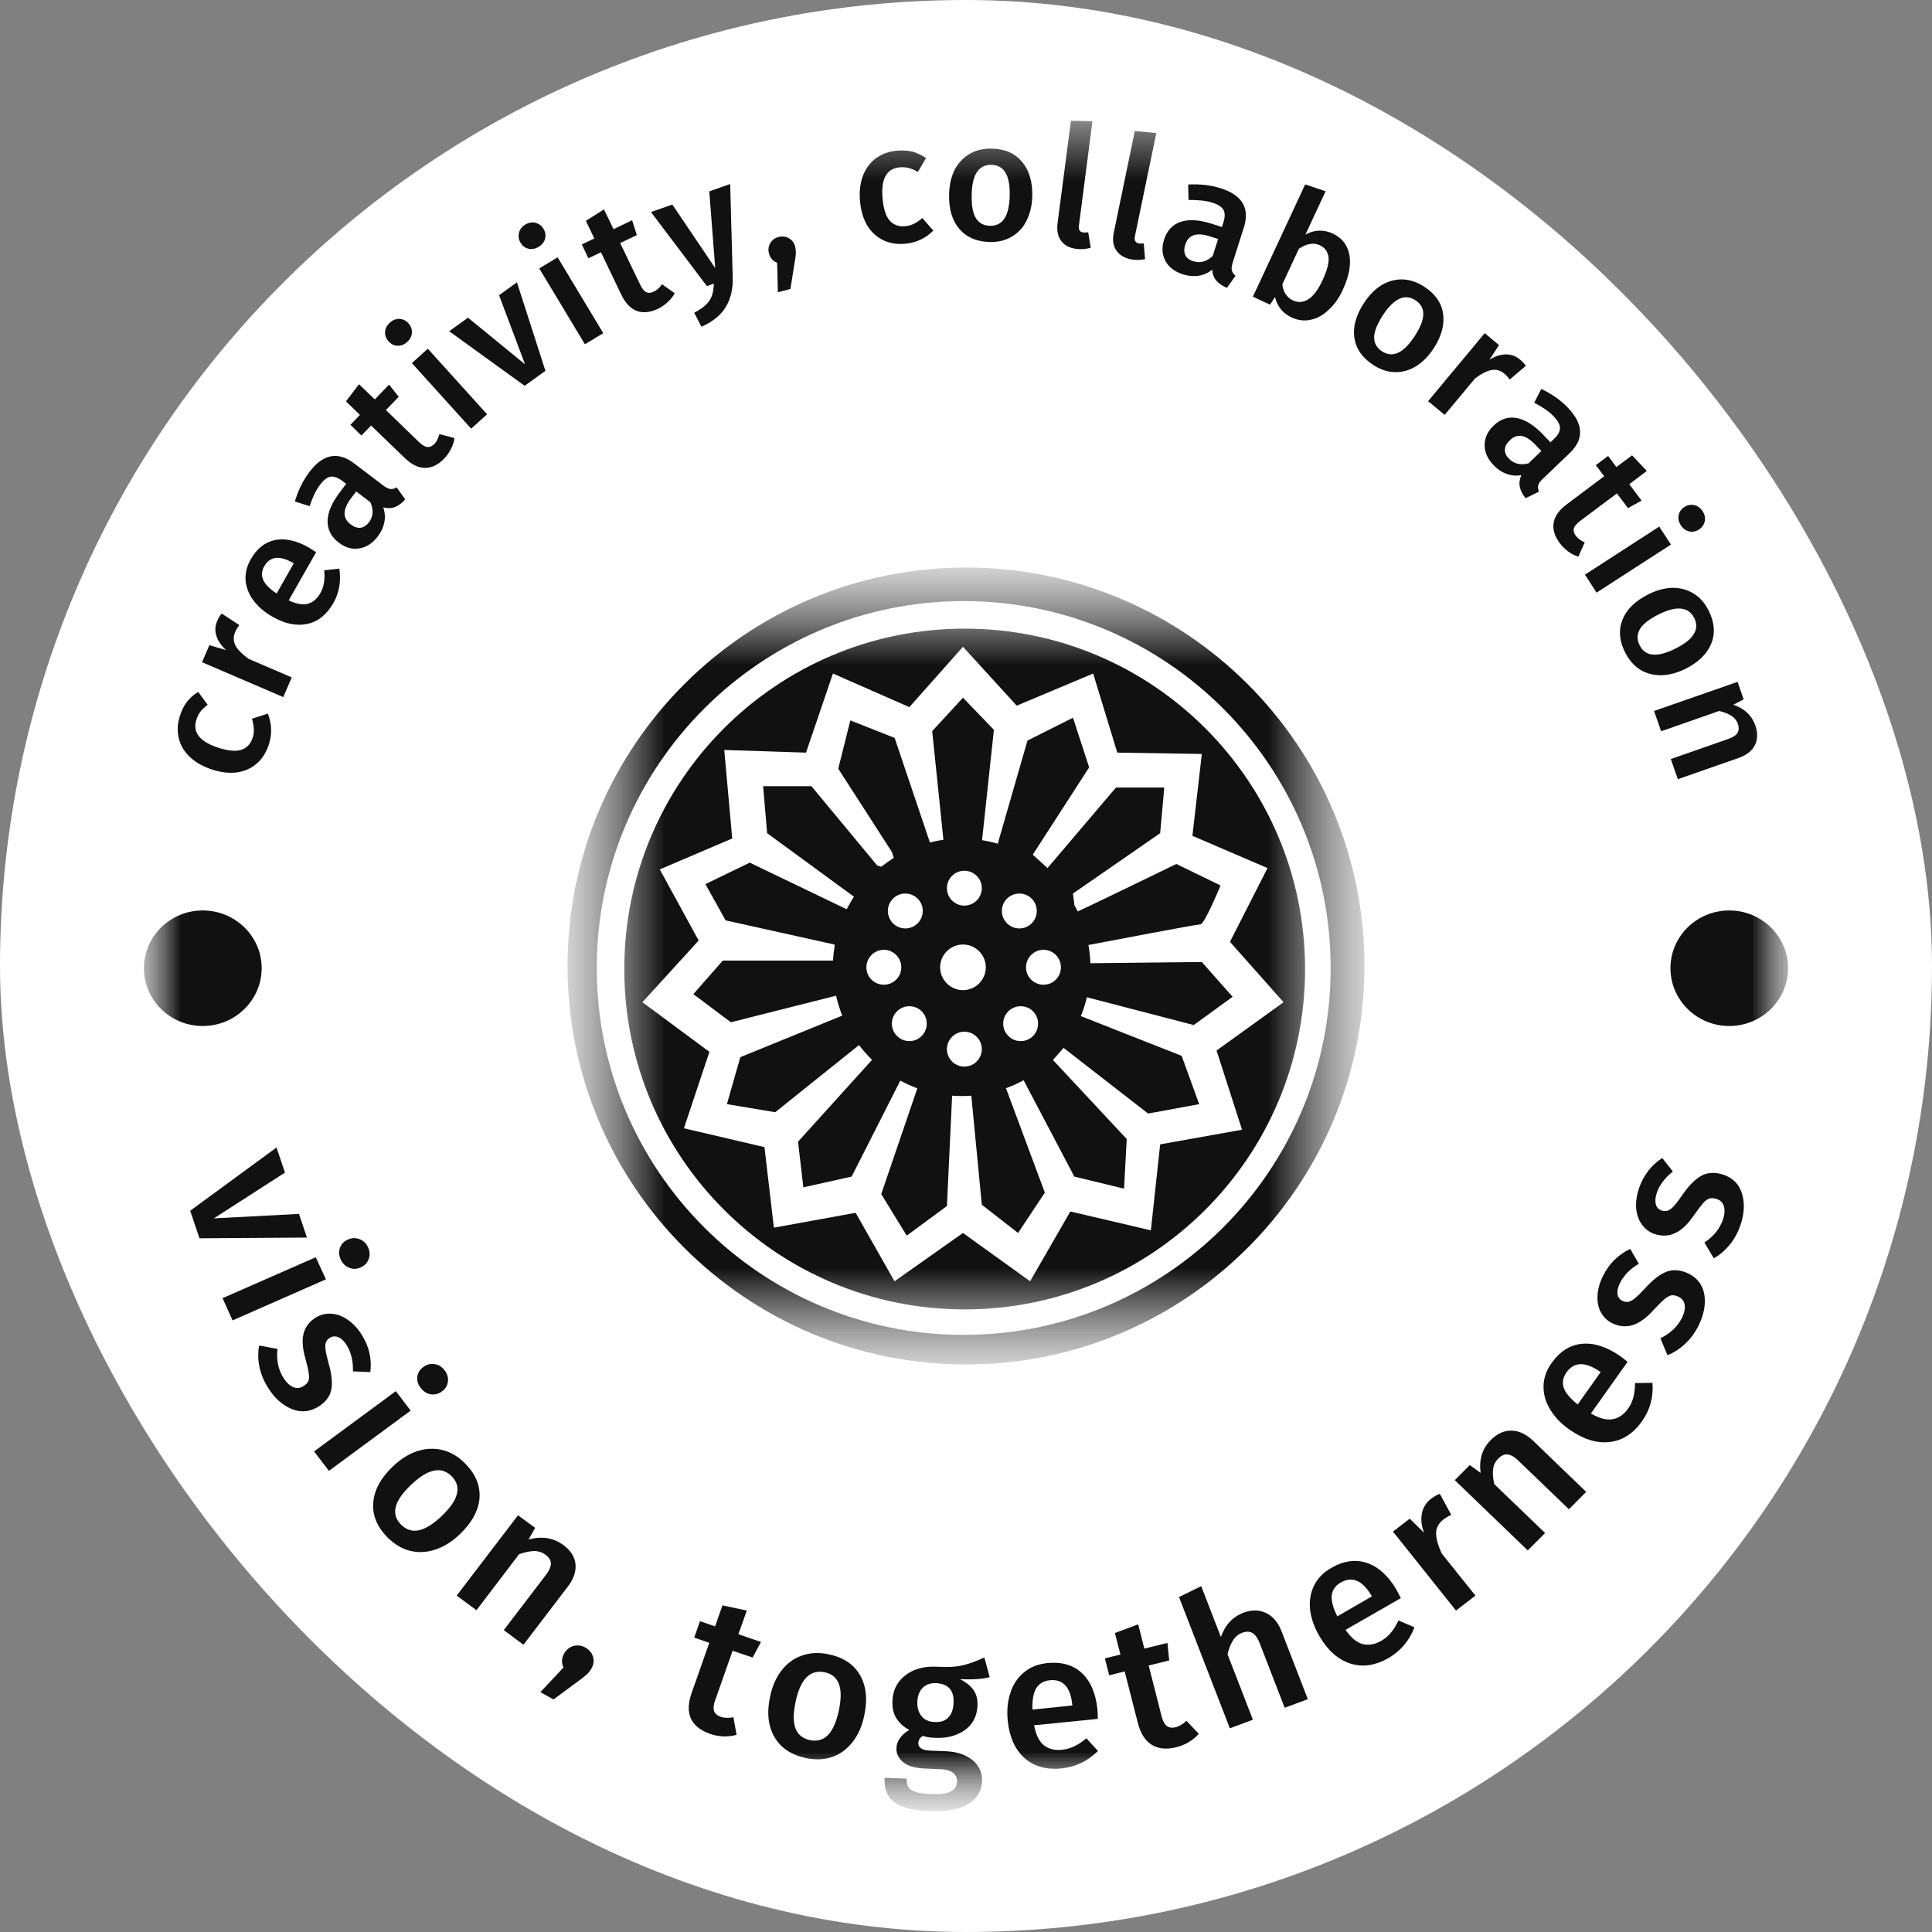 <svg width="16" height="16" viewBox="0 0 16 16" fill="none" xmlns="http://www.w3.org/2000/svg">
<rect x="0" y="0" width="16" height="16" fill="#808080" stroke="none"/>
<rect width="16" height="16" rx="8" fill="white"/>
<mask id="mask0_10_78" style="mask-type:luminance" maskUnits="userSpaceOnUse" x="1" y="1" width="14" height="14">
<path d="M15 1H1V15H15V1Z" fill="white"/>
</mask>
<g mask="url(#mask0_10_78)">
<mask id="mask1_10_78" style="mask-type:luminance" maskUnits="userSpaceOnUse" x="1" y="1" width="14" height="15">
<path d="M15 1.247H1V15H15V1.247Z" fill="white"/>
</mask>
<g mask="url(#mask1_10_78)">
<mask id="mask2_10_78" style="mask-type:luminance" maskUnits="userSpaceOnUse" x="1" y="1" width="14" height="15">
<path d="M15 1.247H1V15H15V1.247Z" fill="white"/>
</mask>
<g mask="url(#mask2_10_78)">
<path d="M2.476 10.053L2.542 10.249L1.652 10.255L1.575 10.027L2.29 9.503L2.36 9.711L1.771 10.09L2.476 10.053Z" fill="#111111"/>
<path d="M2.615 10.412L2.699 10.595L1.926 10.935L1.843 10.751L2.615 10.412ZM3.048 10.33C3.064 10.364 3.065 10.397 3.053 10.428C3.041 10.46 3.019 10.482 2.987 10.496C2.955 10.511 2.923 10.512 2.892 10.499C2.861 10.487 2.837 10.464 2.821 10.429C2.806 10.396 2.804 10.364 2.816 10.333C2.827 10.302 2.849 10.279 2.882 10.265C2.914 10.251 2.945 10.25 2.977 10.262C3.009 10.274 3.033 10.296 3.048 10.33Z" fill="#111111"/>
<path d="M2.999 11.059C3.058 11.155 3.08 11.257 3.067 11.363L2.923 11.357C2.925 11.272 2.908 11.201 2.873 11.143C2.852 11.109 2.829 11.086 2.804 11.075C2.779 11.064 2.756 11.065 2.734 11.078C2.717 11.088 2.706 11.1 2.7 11.114C2.694 11.129 2.692 11.15 2.696 11.177C2.699 11.204 2.708 11.241 2.721 11.289C2.747 11.379 2.755 11.453 2.743 11.51C2.731 11.568 2.694 11.615 2.632 11.652C2.56 11.695 2.486 11.699 2.409 11.666C2.333 11.633 2.269 11.573 2.217 11.488C2.181 11.43 2.158 11.371 2.147 11.312C2.136 11.254 2.136 11.197 2.146 11.143L2.298 11.171C2.288 11.261 2.304 11.34 2.345 11.407C2.369 11.446 2.395 11.472 2.425 11.486C2.454 11.499 2.483 11.498 2.51 11.481C2.531 11.469 2.545 11.455 2.553 11.439C2.56 11.424 2.561 11.402 2.557 11.374C2.554 11.347 2.544 11.305 2.529 11.25C2.505 11.166 2.5 11.096 2.515 11.04C2.531 10.985 2.565 10.941 2.619 10.909C2.659 10.886 2.702 10.876 2.748 10.88C2.794 10.883 2.839 10.901 2.883 10.932C2.927 10.963 2.966 11.005 2.999 11.059Z" fill="#111111"/>
<path d="M3.278 11.521L3.401 11.682L2.724 12.181L2.601 12.02L3.278 11.521ZM3.682 11.348C3.705 11.378 3.714 11.41 3.709 11.443C3.705 11.476 3.688 11.503 3.66 11.523C3.632 11.544 3.601 11.552 3.568 11.547C3.535 11.542 3.507 11.524 3.484 11.494C3.461 11.465 3.452 11.434 3.456 11.401C3.461 11.368 3.477 11.341 3.506 11.321C3.534 11.3 3.564 11.292 3.598 11.297C3.632 11.302 3.66 11.319 3.682 11.348Z" fill="#111111"/>
<path d="M3.852 12.12C3.939 12.208 3.979 12.304 3.971 12.408C3.962 12.511 3.908 12.61 3.809 12.705C3.746 12.766 3.679 12.808 3.608 12.832C3.537 12.856 3.468 12.86 3.399 12.844C3.331 12.828 3.268 12.79 3.21 12.733C3.123 12.645 3.083 12.549 3.091 12.445C3.099 12.34 3.153 12.24 3.253 12.145C3.317 12.084 3.383 12.042 3.454 12.018C3.525 11.995 3.594 11.992 3.663 12.008C3.732 12.025 3.795 12.062 3.852 12.12ZM3.741 12.226C3.655 12.14 3.543 12.164 3.404 12.297C3.332 12.365 3.29 12.427 3.277 12.481C3.264 12.535 3.279 12.583 3.321 12.626C3.364 12.669 3.413 12.685 3.469 12.673C3.525 12.661 3.588 12.622 3.659 12.554C3.73 12.486 3.772 12.425 3.784 12.371C3.797 12.317 3.783 12.269 3.741 12.226Z" fill="#111111"/>
<path d="M4.666 12.796C4.726 12.84 4.76 12.893 4.766 12.953C4.772 13.014 4.751 13.076 4.703 13.139L4.335 13.621L4.172 13.5L4.52 13.044C4.55 13.005 4.564 12.972 4.562 12.945C4.56 12.919 4.546 12.896 4.518 12.876C4.49 12.855 4.458 12.845 4.422 12.845C4.387 12.846 4.346 12.855 4.299 12.871L3.946 13.335L3.782 13.214L4.29 12.549L4.432 12.653L4.378 12.749C4.488 12.72 4.584 12.735 4.666 12.796Z" fill="#111111"/>
<path d="M4.847 13.644C4.88 13.662 4.901 13.688 4.911 13.72C4.921 13.754 4.916 13.787 4.898 13.818C4.888 13.836 4.875 13.852 4.859 13.867C4.843 13.882 4.82 13.9 4.791 13.921L4.584 14.074L4.475 14.014L4.667 13.809C4.648 13.771 4.65 13.732 4.673 13.692C4.691 13.661 4.716 13.641 4.75 13.631C4.783 13.622 4.816 13.627 4.847 13.644Z" fill="#111111"/>
<path d="M6.074 14.222L6.1 14.367C6.064 14.377 6.028 14.381 5.989 14.38C5.951 14.378 5.913 14.371 5.877 14.358C5.799 14.33 5.747 14.288 5.721 14.231C5.696 14.174 5.698 14.104 5.728 14.02L5.874 13.605L5.749 13.562L5.797 13.426L5.922 13.469L5.983 13.295L6.185 13.338L6.115 13.534L6.302 13.598L6.233 13.727L6.067 13.671L5.923 14.08C5.909 14.119 5.906 14.149 5.914 14.171C5.922 14.192 5.94 14.208 5.969 14.218C5.998 14.228 6.033 14.229 6.074 14.222Z" fill="#111111"/>
<path d="M6.861 13.7C6.984 13.725 7.071 13.783 7.123 13.874C7.174 13.964 7.186 14.076 7.157 14.209C7.139 14.294 7.108 14.366 7.062 14.425C7.017 14.483 6.962 14.525 6.896 14.549C6.829 14.573 6.756 14.576 6.676 14.56C6.554 14.534 6.466 14.476 6.414 14.386C6.361 14.295 6.349 14.182 6.378 14.048C6.396 13.963 6.428 13.891 6.473 13.833C6.518 13.775 6.574 13.734 6.641 13.711C6.707 13.687 6.781 13.683 6.861 13.7ZM6.829 13.849C6.709 13.824 6.629 13.905 6.589 14.092C6.569 14.188 6.568 14.262 6.588 14.314C6.608 14.366 6.648 14.398 6.708 14.411C6.767 14.423 6.817 14.409 6.857 14.369C6.896 14.329 6.926 14.261 6.947 14.166C6.967 14.07 6.967 13.997 6.947 13.945C6.927 13.893 6.888 13.861 6.829 13.849Z" fill="#111111"/>
<path d="M8.152 13.726L8.196 13.889C8.141 13.905 8.059 13.911 7.95 13.906C8.002 13.932 8.039 13.962 8.063 13.997C8.087 14.032 8.097 14.075 8.095 14.126C8.093 14.181 8.077 14.229 8.049 14.27C8.02 14.31 7.979 14.341 7.926 14.363C7.873 14.386 7.812 14.395 7.743 14.392C7.705 14.391 7.671 14.385 7.643 14.376C7.619 14.39 7.606 14.41 7.605 14.435C7.604 14.474 7.637 14.495 7.705 14.498L7.835 14.503C7.896 14.506 7.95 14.518 7.995 14.54C8.041 14.561 8.076 14.591 8.1 14.628C8.124 14.665 8.135 14.706 8.133 14.751C8.129 14.835 8.09 14.898 8.016 14.942C7.941 14.986 7.836 15.005 7.7 14.999C7.602 14.995 7.525 14.982 7.47 14.96C7.415 14.938 7.377 14.907 7.355 14.869C7.333 14.83 7.323 14.781 7.326 14.723L7.509 14.73C7.508 14.76 7.512 14.783 7.523 14.8C7.533 14.817 7.553 14.83 7.582 14.84C7.611 14.85 7.653 14.856 7.709 14.858C7.787 14.861 7.842 14.854 7.875 14.836C7.908 14.819 7.925 14.792 7.926 14.757C7.927 14.726 7.916 14.701 7.893 14.682C7.869 14.664 7.833 14.653 7.787 14.652L7.659 14.646C7.579 14.643 7.519 14.626 7.48 14.594C7.441 14.562 7.422 14.523 7.424 14.477C7.425 14.447 7.435 14.419 7.454 14.393C7.473 14.367 7.498 14.345 7.53 14.327C7.48 14.299 7.443 14.265 7.421 14.226C7.398 14.187 7.388 14.14 7.391 14.087C7.393 14.027 7.41 13.975 7.442 13.931C7.474 13.888 7.517 13.855 7.57 13.832C7.624 13.81 7.685 13.8 7.753 13.803C7.843 13.808 7.915 13.805 7.97 13.792C8.026 13.779 8.087 13.757 8.152 13.726V13.726ZM7.751 13.939C7.705 13.938 7.668 13.95 7.641 13.978C7.614 14.006 7.599 14.044 7.597 14.092C7.595 14.142 7.607 14.182 7.632 14.213C7.657 14.243 7.693 14.26 7.741 14.261C7.79 14.264 7.828 14.251 7.854 14.223C7.881 14.195 7.895 14.155 7.897 14.102C7.902 13.998 7.853 13.944 7.751 13.939Z" fill="#111111"/>
<path d="M9.088 14.153C9.089 14.163 9.091 14.191 9.092 14.235L8.564 14.288C8.579 14.368 8.606 14.423 8.646 14.454C8.686 14.485 8.735 14.497 8.794 14.491C8.831 14.487 8.866 14.477 8.897 14.462C8.929 14.447 8.962 14.425 8.997 14.396L9.093 14.501C9.007 14.585 8.907 14.633 8.793 14.645C8.665 14.658 8.562 14.629 8.484 14.559C8.406 14.488 8.36 14.387 8.346 14.253C8.337 14.169 8.344 14.092 8.367 14.021C8.389 13.951 8.427 13.894 8.48 13.85C8.532 13.806 8.596 13.781 8.673 13.773C8.791 13.761 8.887 13.788 8.959 13.855C9.031 13.922 9.074 14.022 9.088 14.153ZM8.881 14.124L8.88 14.116C8.865 13.971 8.803 13.904 8.694 13.915C8.644 13.92 8.607 13.942 8.582 13.98C8.558 14.02 8.548 14.079 8.55 14.158L8.881 14.124Z" fill="#111111"/>
<path d="M9.826 14.251L9.928 14.359C9.904 14.386 9.876 14.409 9.843 14.429C9.81 14.448 9.774 14.462 9.737 14.471C9.656 14.49 9.589 14.482 9.536 14.448C9.483 14.415 9.445 14.354 9.423 14.268L9.314 13.842L9.186 13.874L9.15 13.734L9.279 13.702L9.233 13.524L9.426 13.452L9.477 13.653L9.668 13.606L9.683 13.751L9.513 13.793L9.62 14.214C9.63 14.254 9.645 14.28 9.663 14.294C9.682 14.308 9.706 14.312 9.736 14.304C9.766 14.297 9.796 14.279 9.826 14.251Z" fill="#111111"/>
<path d="M10.297 13.356C10.367 13.33 10.43 13.331 10.486 13.359C10.542 13.386 10.585 13.436 10.613 13.509L10.831 14.072L10.639 14.143L10.433 13.61C10.415 13.564 10.394 13.535 10.371 13.523C10.347 13.51 10.319 13.51 10.287 13.522C10.256 13.534 10.23 13.555 10.211 13.585C10.192 13.615 10.177 13.653 10.166 13.7L10.376 14.242L10.185 14.313L9.764 13.226L9.948 13.136L10.111 13.557C10.146 13.457 10.208 13.39 10.297 13.356Z" fill="#111111"/>
<path d="M11.563 13.162C11.568 13.171 11.581 13.195 11.601 13.235L11.143 13.498C11.19 13.565 11.238 13.604 11.287 13.616C11.336 13.627 11.386 13.619 11.438 13.589C11.47 13.571 11.497 13.548 11.519 13.521C11.542 13.494 11.562 13.46 11.582 13.42L11.714 13.477C11.671 13.588 11.6 13.672 11.501 13.73C11.39 13.794 11.284 13.809 11.184 13.777C11.083 13.745 10.998 13.671 10.93 13.555C10.886 13.482 10.86 13.409 10.85 13.335C10.842 13.263 10.852 13.195 10.881 13.134C10.91 13.073 10.958 13.023 11.025 12.985C11.127 12.926 11.226 12.912 11.319 12.943C11.414 12.975 11.495 13.048 11.563 13.162ZM11.362 13.22L11.357 13.213C11.283 13.087 11.198 13.052 11.103 13.106C11.06 13.131 11.035 13.166 11.029 13.211C11.024 13.256 11.039 13.314 11.075 13.386L11.362 13.22Z" fill="#111111"/>
<path d="M11.85 12.413C11.875 12.395 11.899 12.38 11.924 12.371L12.019 12.546C11.994 12.556 11.973 12.569 11.954 12.584C11.914 12.614 11.894 12.652 11.893 12.697C11.893 12.742 11.909 12.798 11.94 12.866L12.219 13.214L12.058 13.338L11.536 12.684L11.675 12.577L11.793 12.693C11.771 12.634 11.766 12.581 11.776 12.532C11.786 12.483 11.811 12.444 11.85 12.413Z" fill="#111111"/>
<path d="M12.347 11.925C12.4 11.872 12.457 11.846 12.519 11.848C12.581 11.849 12.641 11.878 12.699 11.934L13.136 12.355L12.993 12.499L12.578 12.1C12.543 12.065 12.511 12.047 12.484 12.045C12.458 12.043 12.432 12.055 12.408 12.079C12.384 12.103 12.369 12.133 12.365 12.168C12.361 12.203 12.364 12.244 12.375 12.291L12.796 12.696L12.652 12.84L12.048 12.258L12.172 12.133L12.262 12.198C12.247 12.088 12.275 11.996 12.347 11.925Z" fill="#111111"/>
<path d="M13.414 11.228C13.422 11.234 13.444 11.25 13.479 11.278L13.175 11.706C13.246 11.747 13.307 11.763 13.356 11.753C13.406 11.744 13.448 11.715 13.482 11.667C13.504 11.637 13.518 11.605 13.527 11.571C13.536 11.538 13.54 11.499 13.541 11.454L13.685 11.452C13.694 11.57 13.665 11.676 13.599 11.769C13.526 11.873 13.436 11.93 13.331 11.942C13.226 11.954 13.118 11.922 13.006 11.845C12.935 11.797 12.88 11.741 12.841 11.678C12.802 11.616 12.782 11.551 12.783 11.483C12.783 11.415 12.805 11.351 12.85 11.288C12.917 11.192 13.001 11.139 13.099 11.129C13.198 11.119 13.303 11.152 13.414 11.228ZM13.256 11.363L13.249 11.358C13.127 11.275 13.035 11.277 12.973 11.366C12.944 11.406 12.936 11.448 12.95 11.492C12.964 11.535 13.003 11.581 13.066 11.631L13.256 11.363Z" fill="#111111"/>
<path d="M13.277 10.564C13.327 10.463 13.402 10.39 13.501 10.343L13.572 10.466C13.499 10.509 13.448 10.562 13.417 10.623C13.399 10.658 13.392 10.69 13.395 10.716C13.399 10.743 13.413 10.762 13.436 10.773C13.453 10.781 13.47 10.784 13.485 10.781C13.501 10.778 13.52 10.768 13.541 10.751C13.562 10.733 13.59 10.706 13.624 10.669C13.687 10.599 13.746 10.553 13.801 10.532C13.857 10.511 13.918 10.516 13.983 10.547C14.058 10.584 14.102 10.643 14.115 10.724C14.127 10.804 14.111 10.889 14.066 10.979C14.036 11.04 13.998 11.09 13.953 11.131C13.909 11.172 13.861 11.203 13.809 11.223L13.751 11.083C13.833 11.043 13.892 10.987 13.928 10.916C13.948 10.876 13.956 10.84 13.952 10.808C13.947 10.776 13.931 10.754 13.902 10.74C13.88 10.729 13.861 10.725 13.843 10.727C13.826 10.73 13.807 10.74 13.785 10.759C13.763 10.777 13.733 10.807 13.694 10.849C13.635 10.915 13.577 10.956 13.521 10.974C13.466 10.991 13.41 10.986 13.353 10.959C13.311 10.938 13.28 10.908 13.258 10.868C13.236 10.828 13.227 10.781 13.23 10.728C13.233 10.675 13.248 10.62 13.277 10.564Z" fill="#111111"/>
<path d="M13.574 9.839C13.611 9.733 13.674 9.65 13.766 9.59L13.854 9.702C13.787 9.755 13.743 9.814 13.721 9.878C13.708 9.916 13.706 9.948 13.713 9.974C13.72 10 13.736 10.017 13.761 10.025C13.779 10.031 13.796 10.031 13.811 10.026C13.826 10.021 13.843 10.009 13.862 9.989C13.88 9.969 13.904 9.938 13.932 9.897C13.985 9.819 14.038 9.766 14.09 9.737C14.142 9.709 14.203 9.706 14.272 9.728C14.351 9.755 14.403 9.807 14.427 9.886C14.45 9.964 14.446 10.05 14.414 10.145C14.392 10.209 14.361 10.265 14.323 10.311C14.284 10.357 14.241 10.394 14.193 10.421L14.115 10.29C14.192 10.239 14.242 10.176 14.268 10.102C14.283 10.059 14.285 10.022 14.277 9.991C14.268 9.96 14.248 9.94 14.218 9.93C14.195 9.922 14.175 9.921 14.158 9.925C14.141 9.93 14.123 9.943 14.104 9.964C14.086 9.985 14.06 10.019 14.027 10.066C13.977 10.139 13.926 10.188 13.873 10.212C13.82 10.237 13.764 10.239 13.704 10.22C13.66 10.205 13.625 10.179 13.598 10.142C13.571 10.105 13.555 10.06 13.55 10.008C13.546 9.955 13.554 9.898 13.574 9.839Z" fill="#111111"/>
<path d="M1.192 8.018C1.192 7.754 1.41 7.54 1.679 7.54C1.948 7.54 2.167 7.754 2.167 8.018C2.167 8.282 1.948 8.497 1.679 8.497C1.41 8.497 1.192 8.282 1.192 8.018Z" fill="#111111"/>
<path d="M13.834 8.018C13.834 7.754 14.052 7.54 14.321 7.54C14.59 7.54 14.808 7.754 14.808 8.018C14.808 8.282 14.59 8.497 14.321 8.497C14.052 8.497 13.834 8.282 13.834 8.018Z" fill="#111111"/>
</g>
</g>
<mask id="mask3_10_78" style="mask-type:luminance" maskUnits="userSpaceOnUse" x="4" y="4" width="8" height="8">
<path d="M11.3 4.7H4.7V11.3H11.3V4.7Z" fill="white"/>
</mask>
<g mask="url(#mask3_10_78)">
<mask id="mask4_10_78" style="mask-type:luminance" maskUnits="userSpaceOnUse" x="4" y="4" width="8" height="8">
<path d="M11.3 4.7H4.7V11.3H11.3V4.7Z" fill="white"/>
</mask>
<g mask="url(#mask4_10_78)">
<path d="M11.3 8C11.3 9.822 9.822 11.3 8 11.3C6.177 11.3 4.7 9.822 4.7 8C4.7 6.177 6.178 4.7 8 4.7C9.822 4.7 11.3 6.177 11.3 8ZM7.981 4.978C6.303 4.978 4.942 6.338 4.942 8.017C4.942 9.695 6.303 11.055 7.981 11.055C9.659 11.055 11.02 9.695 11.02 8.017C11.02 6.338 9.659 4.978 7.981 4.978Z" fill="#111111"/>
<path d="M10.808 8.025C10.808 9.582 9.546 10.844 7.989 10.844C6.432 10.844 5.17 9.582 5.17 8.025C5.17 6.468 6.432 5.206 7.989 5.206C9.546 5.206 10.808 6.468 10.808 8.025ZM6.064 6.944L5.464 7.2L5.786 7.789L5.32 8.3L5.875 8.711L5.664 9.344L6.331 9.5L6.409 10.167L7.086 10.044L7.408 10.611L7.975 10.211L8.531 10.611L8.864 10.033L9.531 10.189L9.608 9.477L10.286 9.356L10.075 8.7L10.63 8.3L10.186 7.8L10.497 7.189L9.875 6.922L9.953 6.244L9.253 6.233L9.053 5.578L8.42 5.844L7.975 5.356L7.531 5.856L6.898 5.578L6.675 6.233L5.998 6.211L6.064 6.944Z" fill="#111111"/>
<path d="M9.786 8.744L9.931 9.144L9.508 9.222L8.808 8.678L8.72 8.778L9.331 9.433L9.309 9.844L8.897 9.744L8.477 8.946C8.43 8.972 8.382 8.994 8.331 9.012L8.653 9.877L8.431 10.211L8.131 9.977L8.044 9.074C8.017 9.076 7.991 9.077 7.964 9.077C7.937 9.077 7.911 9.076 7.885 9.074L7.842 9.988L7.509 10.233L7.298 9.889L7.597 9.013C7.548 8.995 7.501 8.973 7.456 8.949L7.053 9.744L6.653 9.833L6.609 9.455L7.222 8.777C7.183 8.739 7.147 8.698 7.114 8.655L6.42 9.211L6.02 9.144L6.131 8.755L6.975 8.411C6.954 8.358 6.937 8.303 6.924 8.246L6.053 8.466L5.742 8.233L5.986 7.955H6.899C6.901 7.912 6.906 7.87 6.913 7.828L6.909 7.822L6.009 7.622L5.842 7.322L6.209 7.144L7.012 7.53C7.03 7.495 7.05 7.46 7.072 7.426L6.353 6.9L6.32 6.511H6.72L7.264 7.167C7.264 7.167 7.278 7.172 7.298 7.178C7.331 7.152 7.366 7.127 7.402 7.105C7.394 7.078 7.386 7.055 7.386 7.055L6.942 6.366L7.042 5.966L7.409 6.111L7.701 6.977C7.737 6.968 7.775 6.96 7.813 6.955L7.72 6.055L7.975 5.778L8.231 6.044L8.133 6.958C8.177 6.965 8.221 6.975 8.263 6.987L8.509 6.133L8.886 5.944L9.02 6.355L8.553 7.078L8.675 7.189L9.242 6.522H9.642L9.608 6.9L8.886 7.4L8.897 7.489C8.897 7.489 8.897 7.49 8.896 7.493C8.906 7.511 8.916 7.529 8.925 7.548C9.046 7.494 9.742 7.155 9.742 7.155L10.108 7.333C10.108 7.333 9.975 7.655 9.942 7.655C9.912 7.655 9.191 7.792 9.014 7.826C9.023 7.875 9.028 7.926 9.03 7.977L9.953 7.967L10.208 8.255L9.886 8.489L9.001 8.259C8.988 8.313 8.972 8.365 8.951 8.415L9.786 8.744ZM7.986 7.211C7.907 7.211 7.842 7.276 7.842 7.355C7.842 7.435 7.907 7.5 7.986 7.5C8.066 7.5 8.131 7.435 8.131 7.355C8.131 7.276 8.066 7.211 7.986 7.211ZM8.442 7.4C8.362 7.4 8.297 7.464 8.297 7.544C8.297 7.624 8.362 7.689 8.442 7.689C8.522 7.689 8.586 7.624 8.586 7.544C8.586 7.464 8.522 7.4 8.442 7.4ZM8.642 7.866C8.562 7.866 8.497 7.931 8.497 8.011C8.497 8.091 8.562 8.155 8.642 8.155C8.722 8.155 8.786 8.091 8.786 8.011C8.786 7.931 8.722 7.866 8.642 7.866ZM8.453 8.333C8.373 8.333 8.308 8.398 8.308 8.477C8.308 8.557 8.373 8.622 8.453 8.622C8.533 8.622 8.597 8.557 8.597 8.477C8.597 8.398 8.533 8.333 8.453 8.333ZM7.986 8.544C7.907 8.544 7.842 8.609 7.842 8.689C7.842 8.768 7.907 8.833 7.986 8.833C8.066 8.833 8.131 8.768 8.131 8.689C8.131 8.609 8.066 8.544 7.986 8.544ZM7.531 8.333C7.451 8.333 7.386 8.398 7.386 8.477C7.386 8.557 7.451 8.622 7.531 8.622C7.611 8.622 7.675 8.557 7.675 8.477C7.675 8.398 7.611 8.333 7.531 8.333ZM7.32 7.866C7.24 7.866 7.175 7.931 7.175 8.011C7.175 8.091 7.24 8.155 7.32 8.155C7.399 8.155 7.464 8.091 7.464 8.011C7.464 7.931 7.399 7.866 7.32 7.866ZM7.497 7.4C7.418 7.4 7.353 7.464 7.353 7.544C7.353 7.624 7.418 7.689 7.497 7.689C7.577 7.689 7.642 7.624 7.642 7.544C7.642 7.464 7.577 7.4 7.497 7.4ZM7.975 7.822C7.871 7.822 7.786 7.907 7.786 8.011C7.786 8.115 7.871 8.2 7.975 8.2C8.079 8.2 8.164 8.115 8.164 8.011C8.164 7.907 8.079 7.822 7.975 7.822Z" fill="#111111"/>
</g>
</g>
<path d="M1.489 5.932C1.503 5.886 1.522 5.847 1.547 5.814C1.571 5.782 1.603 5.753 1.641 5.73L1.72 5.837C1.695 5.855 1.675 5.874 1.66 5.893C1.645 5.913 1.634 5.936 1.626 5.962C1.593 6.067 1.656 6.145 1.816 6.195C1.897 6.22 1.959 6.224 2.003 6.208C2.047 6.192 2.077 6.158 2.093 6.108C2.101 6.083 2.104 6.06 2.102 6.037C2.101 6.014 2.096 5.985 2.087 5.952L2.218 5.91C2.251 5.993 2.254 6.076 2.228 6.161C2.207 6.227 2.174 6.281 2.129 6.321C2.084 6.361 2.03 6.386 1.967 6.396C1.904 6.405 1.836 6.398 1.762 6.375C1.688 6.351 1.626 6.318 1.578 6.274C1.529 6.23 1.497 6.178 1.482 6.119C1.466 6.06 1.468 5.997 1.489 5.932Z" fill="#111111"/>
<path d="M1.798 5.144C1.809 5.119 1.821 5.098 1.836 5.081L1.982 5.177C1.968 5.195 1.956 5.214 1.948 5.233C1.931 5.273 1.932 5.31 1.95 5.346C1.969 5.381 2.005 5.417 2.058 5.456L2.416 5.61L2.346 5.773L1.673 5.484L1.734 5.343L1.873 5.384C1.832 5.347 1.805 5.308 1.792 5.266C1.779 5.225 1.781 5.184 1.798 5.144Z" fill="#111111"/>
<path d="M2.557 4.534C2.566 4.539 2.586 4.552 2.618 4.573L2.391 4.972C2.455 5.002 2.508 5.012 2.55 5C2.592 4.988 2.626 4.959 2.652 4.914C2.668 4.886 2.678 4.857 2.683 4.826C2.688 4.797 2.689 4.762 2.685 4.723L2.81 4.709C2.826 4.812 2.81 4.907 2.761 4.994C2.705 5.091 2.633 5.149 2.544 5.167C2.455 5.186 2.358 5.166 2.256 5.107C2.191 5.07 2.139 5.026 2.1 4.974C2.061 4.922 2.039 4.866 2.034 4.808C2.029 4.748 2.044 4.689 2.077 4.631C2.128 4.542 2.195 4.489 2.279 4.472C2.364 4.456 2.456 4.477 2.557 4.534ZM2.433 4.665L2.426 4.661C2.315 4.598 2.235 4.607 2.188 4.69C2.167 4.727 2.164 4.765 2.179 4.801C2.195 4.839 2.232 4.876 2.291 4.915L2.433 4.665Z" fill="#111111"/>
<path d="M3.177 4.023C3.2 4.04 3.219 4.049 3.235 4.05C3.251 4.051 3.268 4.047 3.285 4.036L3.356 4.136C3.328 4.167 3.3 4.188 3.271 4.199C3.242 4.21 3.209 4.211 3.174 4.202C3.188 4.244 3.191 4.285 3.183 4.325C3.175 4.366 3.157 4.405 3.129 4.442C3.085 4.5 3.033 4.533 2.974 4.542C2.915 4.551 2.859 4.535 2.806 4.494C2.743 4.446 2.712 4.387 2.713 4.315C2.714 4.244 2.747 4.166 2.812 4.08L2.867 4.007L2.834 3.982C2.797 3.954 2.764 3.943 2.735 3.948C2.707 3.954 2.679 3.977 2.65 4.015C2.618 4.058 2.589 4.117 2.564 4.192L2.442 4.153C2.47 4.059 2.51 3.978 2.562 3.909C2.675 3.76 2.798 3.736 2.932 3.837L3.177 4.023ZM3.055 4.326C3.091 4.279 3.095 4.223 3.068 4.16L2.95 4.07L2.906 4.128C2.837 4.22 2.836 4.291 2.903 4.342C2.931 4.364 2.958 4.373 2.984 4.371C3.01 4.368 3.034 4.354 3.055 4.326Z" fill="#111111"/>
<path d="M3.639 3.595L3.764 3.628C3.76 3.66 3.749 3.691 3.734 3.72C3.719 3.749 3.7 3.776 3.677 3.8C3.626 3.851 3.573 3.876 3.518 3.875C3.463 3.874 3.408 3.847 3.351 3.792L3.073 3.524L2.993 3.607L2.902 3.518L2.981 3.436L2.865 3.324L2.973 3.182L3.104 3.308L3.222 3.185L3.302 3.286L3.196 3.396L3.471 3.662C3.497 3.687 3.52 3.7 3.54 3.702C3.56 3.704 3.579 3.695 3.598 3.676C3.616 3.657 3.63 3.629 3.639 3.595Z" fill="#111111"/>
<path d="M3.411 3.007L3.543 2.888L4.034 3.431L3.902 3.55L3.411 3.007ZM3.228 2.673C3.252 2.65 3.279 2.64 3.309 2.641C3.338 2.643 3.363 2.655 3.383 2.678C3.403 2.7 3.413 2.726 3.411 2.756C3.41 2.784 3.396 2.81 3.372 2.832C3.348 2.854 3.321 2.864 3.292 2.863C3.263 2.862 3.238 2.85 3.218 2.827C3.198 2.805 3.188 2.779 3.189 2.749C3.191 2.72 3.204 2.694 3.228 2.673Z" fill="#111111"/>
<path d="M4.133 2.445L4.281 2.338L4.517 3.071L4.345 3.195L3.72 2.743L3.876 2.631L4.348 3.017L4.133 2.445Z" fill="#111111"/>
<path d="M4.466 2.223L4.618 2.131L4.996 2.759L4.844 2.851L4.466 2.223ZM4.35 1.86C4.378 1.843 4.407 1.838 4.435 1.845C4.464 1.853 4.486 1.869 4.501 1.895C4.517 1.921 4.521 1.948 4.514 1.977C4.507 2.005 4.489 2.027 4.461 2.044C4.433 2.061 4.405 2.066 4.377 2.06C4.348 2.053 4.326 2.036 4.311 2.01C4.295 1.984 4.291 1.957 4.298 1.928C4.305 1.9 4.322 1.877 4.35 1.86Z" fill="#111111"/>
<path d="M5.483 2.354L5.588 2.429C5.572 2.457 5.552 2.482 5.527 2.504C5.503 2.526 5.476 2.545 5.446 2.559C5.38 2.589 5.322 2.594 5.271 2.574C5.22 2.554 5.178 2.509 5.144 2.438L4.977 2.089L4.873 2.139L4.818 2.024L4.922 1.975L4.852 1.829L5.002 1.734L5.081 1.898L5.235 1.824L5.274 1.947L5.136 2.013L5.302 2.358C5.317 2.39 5.334 2.411 5.352 2.42C5.37 2.428 5.391 2.427 5.415 2.415C5.439 2.404 5.462 2.383 5.483 2.354Z" fill="#111111"/>
<path d="M6.047 1.524L6.068 2.297C6.071 2.391 6.052 2.473 6.012 2.54C5.972 2.608 5.905 2.663 5.809 2.706L5.749 2.59C5.792 2.567 5.825 2.545 5.848 2.522C5.871 2.5 5.887 2.475 5.896 2.448C5.905 2.421 5.91 2.388 5.912 2.349L5.854 2.369L5.391 1.756L5.568 1.694L5.923 2.22L5.874 1.585L6.047 1.524Z" fill="#111111"/>
<path d="M6.446 1.963C6.478 1.955 6.507 1.958 6.533 1.973C6.56 1.988 6.577 2.011 6.585 2.042C6.589 2.059 6.591 2.077 6.591 2.097C6.59 2.116 6.587 2.141 6.581 2.172L6.546 2.393L6.442 2.42L6.436 2.176C6.401 2.163 6.378 2.137 6.368 2.097C6.36 2.067 6.364 2.039 6.379 2.014C6.394 1.988 6.416 1.971 6.446 1.963Z" fill="#111111"/>
<path d="M7.423 1.248C7.471 1.244 7.515 1.246 7.554 1.255C7.594 1.266 7.632 1.284 7.669 1.309L7.601 1.424C7.574 1.408 7.549 1.397 7.526 1.391C7.502 1.385 7.476 1.383 7.449 1.386C7.339 1.397 7.293 1.486 7.31 1.652C7.318 1.737 7.339 1.796 7.371 1.83C7.403 1.864 7.446 1.879 7.498 1.873C7.524 1.871 7.547 1.864 7.567 1.854C7.588 1.844 7.612 1.828 7.639 1.806L7.729 1.91C7.666 1.973 7.59 2.009 7.502 2.018C7.433 2.025 7.371 2.016 7.316 1.99C7.262 1.964 7.218 1.924 7.184 1.871C7.151 1.816 7.131 1.751 7.123 1.673C7.115 1.596 7.122 1.527 7.143 1.465C7.165 1.403 7.2 1.353 7.248 1.315C7.297 1.278 7.355 1.255 7.423 1.248Z" fill="#111111"/>
<path d="M8.214 1.231C8.322 1.233 8.405 1.269 8.464 1.34C8.523 1.409 8.551 1.504 8.549 1.624C8.547 1.7 8.531 1.768 8.502 1.826C8.474 1.884 8.433 1.928 8.38 1.959C8.328 1.991 8.266 2.006 8.196 2.004C8.088 2.002 8.004 1.965 7.944 1.895C7.885 1.825 7.857 1.73 7.86 1.609C7.862 1.532 7.877 1.465 7.905 1.408C7.935 1.351 7.976 1.306 8.029 1.275C8.081 1.244 8.143 1.229 8.214 1.231ZM8.211 1.365C8.105 1.363 8.05 1.445 8.047 1.613C8.045 1.7 8.056 1.764 8.081 1.805C8.107 1.847 8.146 1.869 8.199 1.87C8.251 1.871 8.291 1.851 8.318 1.81C8.345 1.769 8.36 1.706 8.362 1.62C8.364 1.534 8.352 1.47 8.326 1.429C8.301 1.387 8.263 1.366 8.211 1.365Z" fill="#111111"/>
<path d="M8.913 2.061C8.857 2.054 8.816 2.032 8.788 1.995C8.761 1.959 8.751 1.911 8.758 1.851L8.869 1L9.047 1.004L8.935 1.869C8.931 1.902 8.942 1.921 8.969 1.925C8.983 1.926 8.998 1.926 9.012 1.923L9.033 2.052C8.994 2.063 8.954 2.067 8.913 2.061Z" fill="#111111"/>
<path d="M9.362 2.147C9.308 2.135 9.268 2.11 9.243 2.071C9.218 2.033 9.212 1.984 9.224 1.926L9.398 1.085L9.576 1.102L9.399 1.956C9.392 1.99 9.402 2.009 9.429 2.015C9.443 2.018 9.457 2.018 9.472 2.016L9.483 2.146C9.444 2.155 9.403 2.155 9.362 2.147Z" fill="#111111"/>
<path d="M10.208 2.177C10.2 2.204 10.197 2.226 10.202 2.241C10.206 2.256 10.216 2.27 10.232 2.284L10.161 2.384C10.123 2.368 10.094 2.348 10.073 2.324C10.053 2.301 10.042 2.27 10.039 2.234C10.004 2.261 9.966 2.278 9.925 2.284C9.884 2.29 9.842 2.286 9.797 2.272C9.728 2.25 9.679 2.213 9.651 2.16C9.623 2.107 9.62 2.049 9.64 1.985C9.664 1.91 9.71 1.86 9.778 1.837C9.845 1.815 9.93 1.82 10.032 1.852L10.119 1.88L10.132 1.841C10.146 1.796 10.146 1.761 10.131 1.736C10.116 1.712 10.085 1.692 10.039 1.678C9.988 1.662 9.923 1.655 9.843 1.656L9.84 1.528C9.938 1.523 10.028 1.533 10.109 1.559C10.288 1.616 10.352 1.724 10.301 1.884L10.208 2.177ZM9.881 2.163C9.938 2.182 9.992 2.167 10.043 2.12L10.088 1.979L10.018 1.957C9.909 1.922 9.841 1.945 9.816 2.026C9.805 2.06 9.805 2.088 9.816 2.112C9.827 2.136 9.849 2.153 9.881 2.163Z" fill="#111111"/>
<path d="M11.037 1.934C11.114 1.97 11.16 2.029 11.175 2.111C11.19 2.192 11.172 2.288 11.121 2.399C11.089 2.468 11.05 2.524 11.003 2.566C10.958 2.61 10.908 2.637 10.855 2.648C10.802 2.66 10.748 2.653 10.695 2.628C10.659 2.611 10.629 2.589 10.607 2.56C10.584 2.531 10.568 2.498 10.559 2.46L10.518 2.523L10.376 2.457L10.809 1.527L10.978 1.584L10.811 1.943C10.847 1.923 10.884 1.912 10.923 1.91C10.962 1.909 11 1.917 11.037 1.934ZM10.706 2.487C10.75 2.508 10.793 2.505 10.835 2.478C10.876 2.453 10.916 2.4 10.953 2.32C10.992 2.237 11.008 2.173 11.002 2.127C10.995 2.082 10.971 2.05 10.93 2.031C10.879 2.007 10.821 2.017 10.757 2.06L10.62 2.354C10.623 2.384 10.631 2.411 10.646 2.434C10.662 2.458 10.682 2.476 10.706 2.487Z" fill="#111111"/>
<path d="M11.796 2.375C11.886 2.434 11.938 2.508 11.951 2.599C11.964 2.689 11.938 2.785 11.873 2.885C11.831 2.949 11.782 2.999 11.727 3.033C11.672 3.067 11.614 3.083 11.553 3.082C11.492 3.081 11.432 3.061 11.372 3.022C11.282 2.963 11.23 2.888 11.216 2.797C11.203 2.706 11.23 2.61 11.296 2.509C11.338 2.445 11.386 2.396 11.44 2.362C11.495 2.329 11.554 2.313 11.615 2.314C11.676 2.316 11.736 2.336 11.796 2.375ZM11.723 2.487C11.634 2.429 11.544 2.471 11.452 2.611C11.405 2.684 11.381 2.744 11.38 2.793C11.38 2.842 11.401 2.881 11.446 2.91C11.49 2.938 11.534 2.942 11.579 2.921C11.623 2.901 11.669 2.855 11.716 2.783C11.763 2.711 11.787 2.651 11.787 2.602C11.788 2.554 11.766 2.516 11.723 2.487Z" fill="#111111"/>
<path d="M12.586 2.976C12.607 2.993 12.624 3.011 12.636 3.03L12.503 3.143C12.489 3.124 12.475 3.108 12.458 3.094C12.425 3.067 12.389 3.057 12.35 3.065C12.311 3.073 12.265 3.096 12.214 3.136L11.964 3.436L11.827 3.322L12.296 2.759L12.414 2.858L12.335 2.979C12.382 2.95 12.428 2.935 12.471 2.935C12.515 2.935 12.553 2.948 12.586 2.976Z" fill="#111111"/>
<path d="M12.775 3.967C12.754 3.987 12.742 4.004 12.739 4.019C12.735 4.035 12.737 4.053 12.745 4.072L12.634 4.126C12.608 4.093 12.592 4.062 12.586 4.031C12.58 4.001 12.584 3.969 12.599 3.935C12.556 3.942 12.514 3.939 12.476 3.924C12.437 3.91 12.401 3.886 12.369 3.852C12.319 3.8 12.294 3.744 12.295 3.684C12.296 3.624 12.321 3.571 12.369 3.525C12.426 3.47 12.49 3.449 12.561 3.462C12.631 3.475 12.703 3.52 12.777 3.597L12.84 3.663L12.87 3.635C12.904 3.602 12.92 3.572 12.919 3.543C12.918 3.514 12.9 3.483 12.867 3.448C12.83 3.409 12.777 3.372 12.706 3.335L12.764 3.221C12.853 3.263 12.926 3.315 12.986 3.378C13.115 3.513 13.119 3.639 12.998 3.754L12.775 3.967ZM12.495 3.797C12.536 3.841 12.591 3.854 12.658 3.838L12.765 3.735L12.714 3.682C12.635 3.599 12.565 3.587 12.504 3.646C12.478 3.67 12.464 3.695 12.463 3.721C12.461 3.747 12.471 3.773 12.495 3.797Z" fill="#111111"/>
<path d="M13.124 4.492L13.071 4.61C13.04 4.6 13.012 4.586 12.985 4.566C12.959 4.546 12.936 4.523 12.916 4.496C12.873 4.438 12.857 4.381 12.867 4.327C12.876 4.274 12.913 4.223 12.976 4.176L13.285 3.944L13.216 3.852L13.318 3.776L13.386 3.868L13.516 3.771L13.638 3.9L13.493 4.01L13.595 4.146L13.482 4.208L13.391 4.086L13.085 4.315C13.056 4.337 13.039 4.357 13.034 4.377C13.029 4.396 13.034 4.417 13.051 4.438C13.067 4.459 13.091 4.478 13.124 4.492Z" fill="#111111"/>
<path d="M13.741 4.361L13.838 4.51L13.222 4.908L13.126 4.759L13.741 4.361ZM14.1 4.233C14.118 4.261 14.124 4.289 14.118 4.318C14.111 4.347 14.095 4.369 14.07 4.385C14.044 4.402 14.017 4.407 13.989 4.401C13.961 4.395 13.938 4.378 13.92 4.35C13.902 4.322 13.896 4.295 13.902 4.266C13.908 4.238 13.924 4.215 13.949 4.199C13.975 4.182 14.002 4.177 14.031 4.183C14.059 4.189 14.082 4.206 14.1 4.233Z" fill="#111111"/>
<path d="M14.151 5.058C14.199 5.154 14.206 5.245 14.172 5.33C14.138 5.414 14.067 5.484 13.96 5.538C13.892 5.572 13.825 5.59 13.76 5.592C13.695 5.593 13.637 5.578 13.585 5.547C13.533 5.515 13.491 5.467 13.459 5.404C13.41 5.308 13.403 5.217 13.437 5.131C13.471 5.046 13.543 4.976 13.651 4.922C13.719 4.888 13.785 4.87 13.849 4.868C13.914 4.867 13.972 4.883 14.025 4.915C14.077 4.946 14.119 4.994 14.151 5.058ZM14.031 5.118C13.983 5.024 13.884 5.014 13.735 5.089C13.657 5.128 13.606 5.168 13.581 5.21C13.556 5.252 13.555 5.297 13.579 5.344C13.602 5.391 13.639 5.417 13.688 5.421C13.737 5.426 13.799 5.409 13.876 5.371C13.953 5.332 14.004 5.292 14.028 5.25C14.053 5.208 14.054 5.165 14.031 5.118Z" fill="#111111"/>
<path d="M14.537 6.008C14.559 6.07 14.557 6.125 14.533 6.172C14.508 6.22 14.462 6.255 14.396 6.278L13.895 6.453L13.837 6.286L14.312 6.12C14.352 6.106 14.378 6.089 14.39 6.068C14.401 6.048 14.402 6.024 14.393 5.996C14.383 5.968 14.365 5.945 14.339 5.928C14.313 5.911 14.279 5.898 14.237 5.888L13.757 6.056L13.698 5.888L14.39 5.647L14.44 5.792L14.355 5.836C14.447 5.868 14.508 5.925 14.537 6.008Z" fill="#111111"/>
</g>
</svg>
